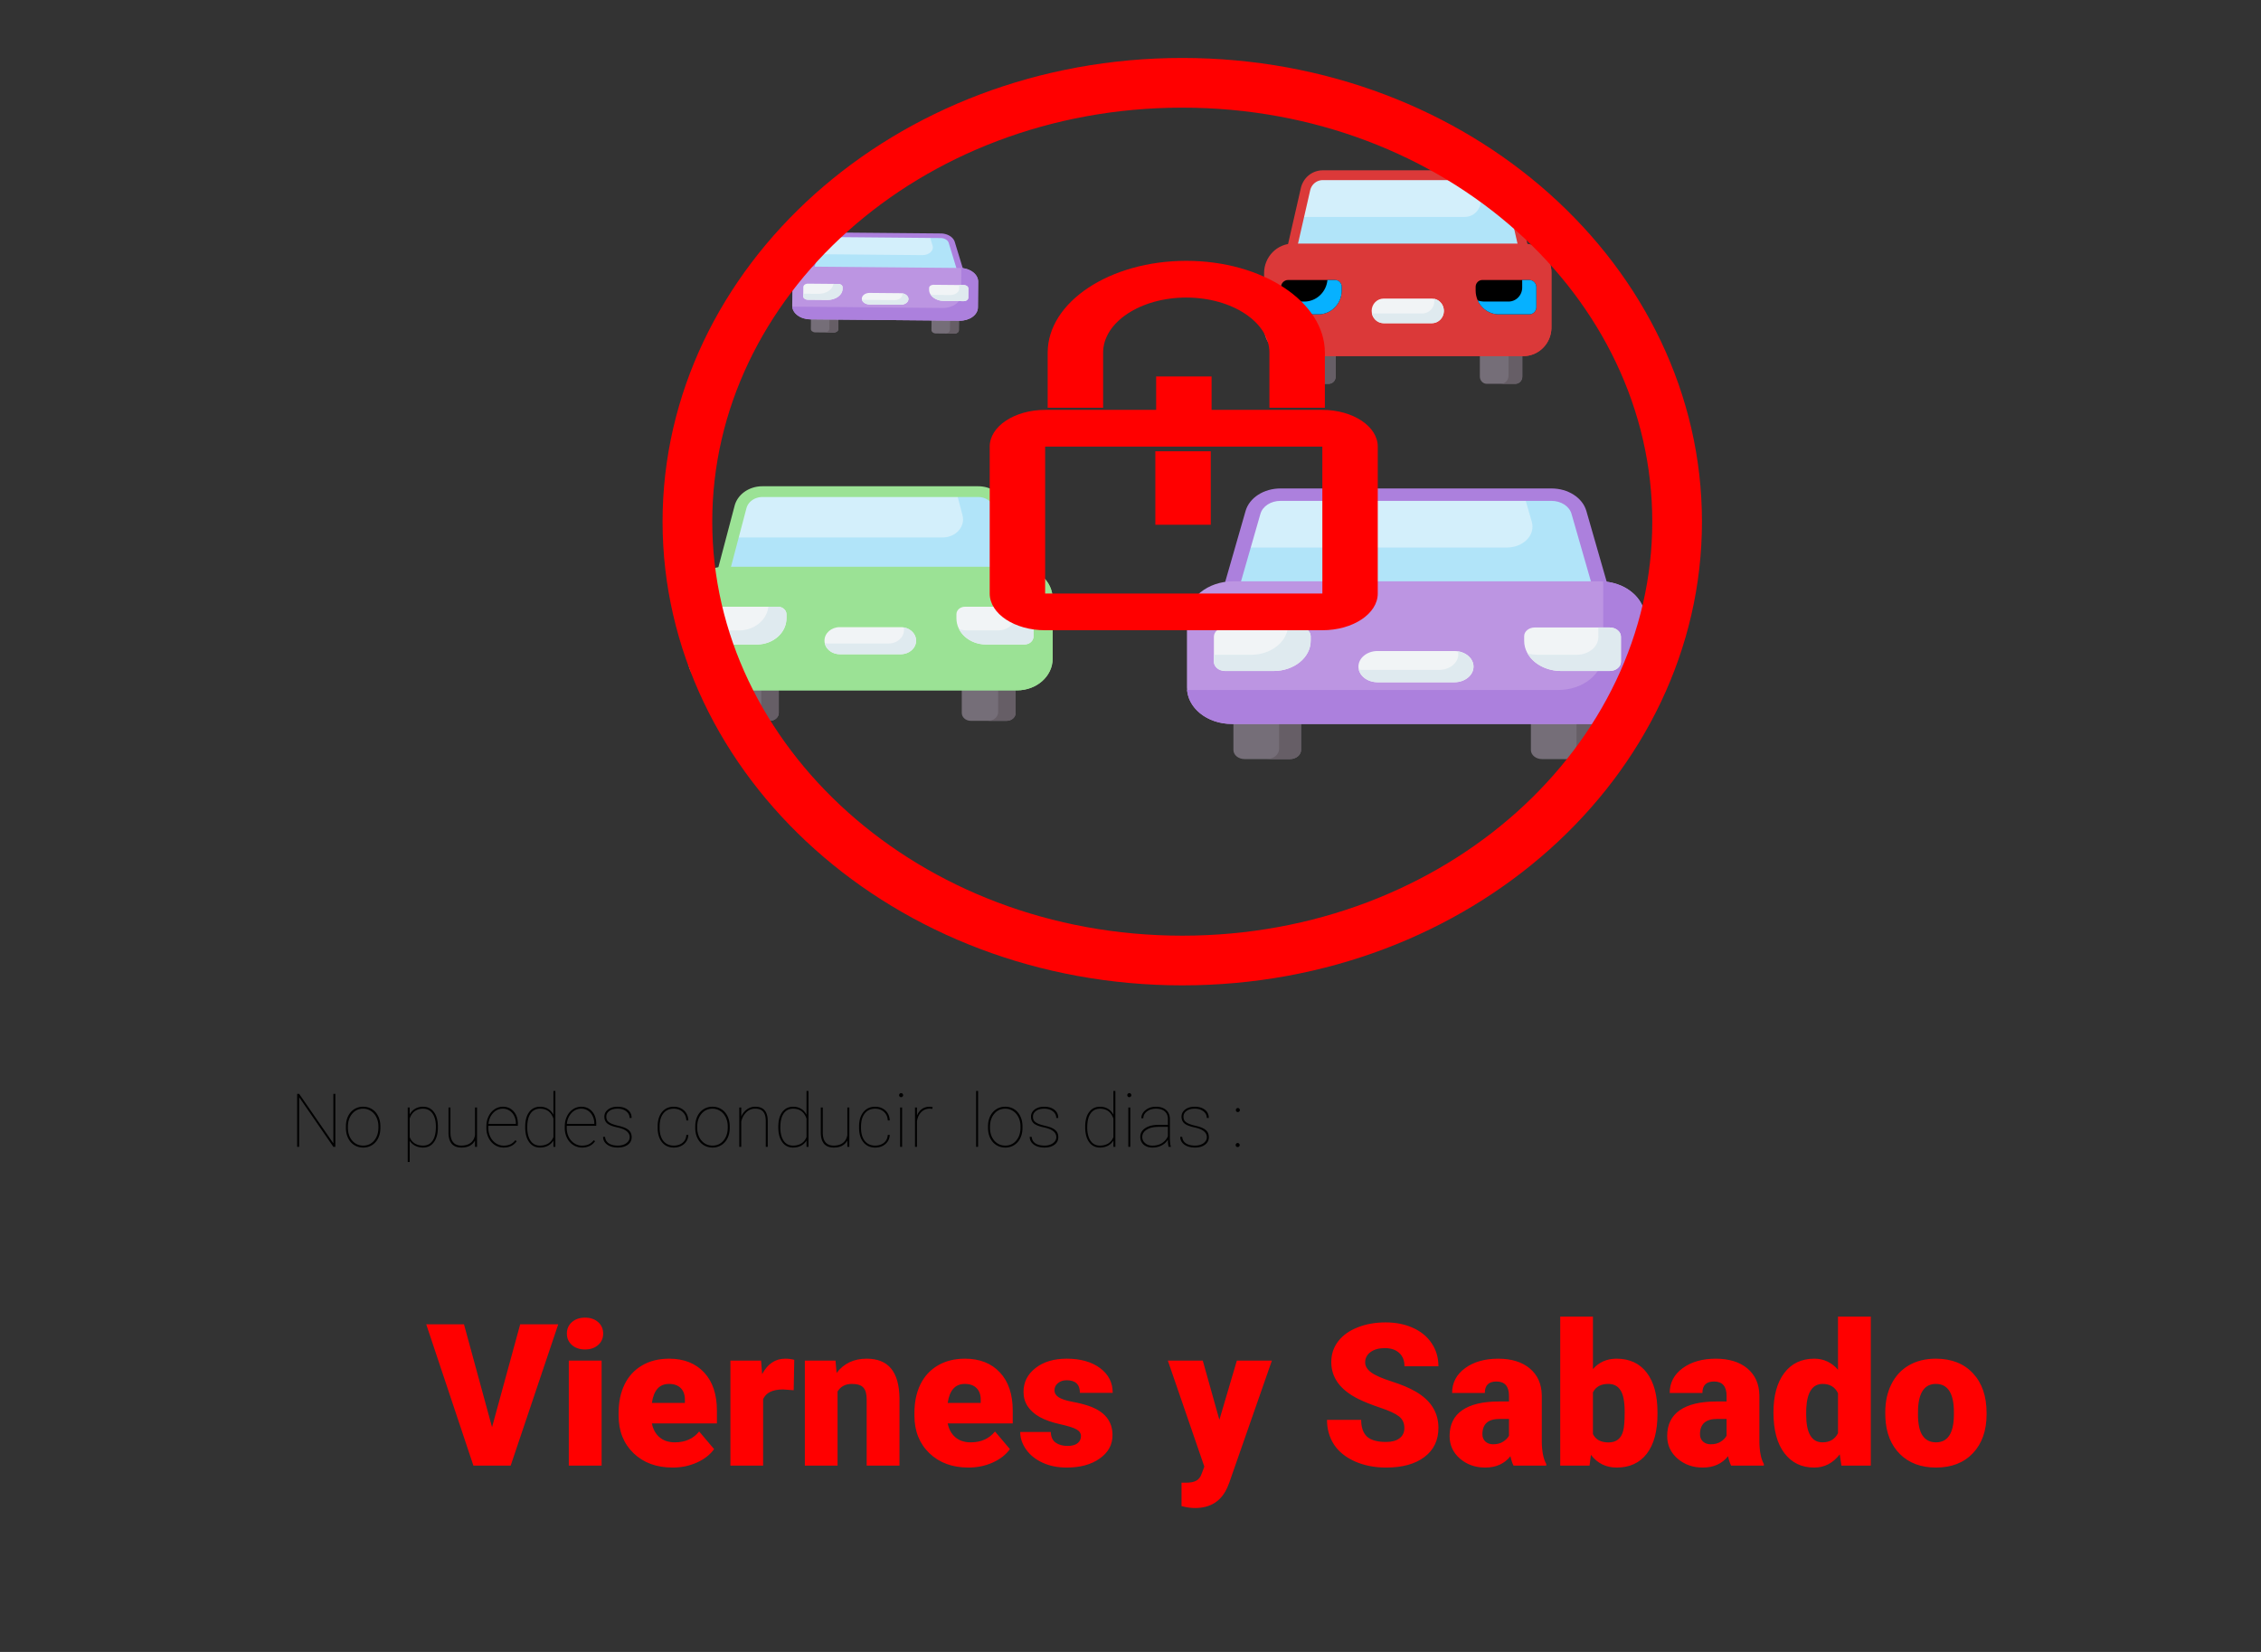 <svg width="546" height="399" fill="none" xmlns="http://www.w3.org/2000/svg">
  <rect width="100%" height="100%" fill="#333333" stroke="none"/>
  <g clip-path="url(#clip0)">
    <path d="M387.082 143.92l-5.788-20.15c-.723-2.514-3.478-4.293-6.652-4.293h-65.41c-3.174 0-5.93 1.779-6.652 4.293l-5.788 20.15h90.29z" fill="#D3EFFB"/>
    <path d="M381.294 123.77c-.723-2.514-3.478-4.293-6.652-4.293h-6.619l1.89 6.581c.908 3.163-2.042 6.189-6.035 6.189h-63.733l-3.353 11.673h90.29l-5.788-20.15z" fill="#B1E4F9"/>
    <path d="M387.082 145.419h-90.29c-.562 0-1.094-.209-1.444-.568-.35-.358-.479-.827-.351-1.273l5.788-20.149c.921-3.21 4.395-5.451 8.447-5.451h65.41c4.052 0 7.525 2.241 8.448 5.451l5.786 20.149c.129.446-.001.915-.35 1.273-.35.359-.882.568-1.444.568zm-87.966-2.999h85.642l-5.259-18.309c-.53-1.845-2.528-3.134-4.857-3.134h-65.41c-2.329 0-4.327 1.289-4.857 3.134l-5.259 18.309z" fill="#AC80DD"/>
    <path d="M311.484 183.349h-10.929c-1.491 0-2.7-.983-2.7-2.196V172.4h16.328v8.753c0 1.213-1.208 2.196-2.699 2.196zm71.835 0h-10.928c-1.491 0-2.701-.983-2.701-2.196V172.4h16.328v8.753c0 1.213-1.208 2.196-2.699 2.196z" fill="#756E78"/>
    <path d="M308.881 172.4v8.504c0 1.35-1.346 2.445-3.006 2.445h5.605c1.493 0 2.703-.984 2.703-2.199v-8.75h-5.302zm71.835 0v8.504c0 1.35-1.346 2.445-3.006 2.445h5.605c1.493 0 2.703-.984 2.703-2.199v-8.75h-5.302z" fill="#665E66"/>
    <path d="M386.441 174.859h-89.008c-5.964 0-10.799-3.933-10.799-8.785v-16.595c0-5.01 4.993-9.071 11.152-9.071h88.547c6.024 0 10.907 3.972 10.907 8.872v16.794c0 4.852-4.835 8.785-10.799 8.785z" fill="#BC95E2"/>
    <path d="M387.117 140.433c.018.216.032.432.032.651v16.768c0 4.859-4.842 8.798-10.815 8.798h-88.976c-.236 0-.468-.008-.699-.021.36 4.594 5.052 8.231 10.79 8.231h88.976c5.973 0 10.815-3.939 10.815-8.799v-16.767c0-4.689-4.464-8.527-10.123-8.861z" fill="#AC80DD"/>
    <path d="M388.702 151.558h-18.07c-1.417 0-2.567.935-2.567 2.089v1.129c0 4.028 4.014 7.293 8.965 7.293h11.672c1.509 0 2.732-.996 2.732-2.222v-6.066c0-1.228-1.223-2.223-2.732-2.223zm-74.759.001h-18.07c-1.509 0-2.733.995-2.733 2.223v6.066c0 1.226 1.224 2.222 2.733 2.222h11.671c4.952 0 8.966-3.265 8.966-7.293v-1.129c-.001-1.154-1.15-2.089-2.567-2.089z" fill="#F1F4F6"/>
    <path d="M385.983 151.558v2.313c0 2.368-2.359 4.286-5.269 4.286h-9.135c-.939 0-1.844-.117-2.695-.336 1.419 2.507 4.532 4.248 8.146 4.248h11.671c1.509 0 2.733-.996 2.733-2.222v-6.066c0-1.228-1.223-2.223-2.733-2.223h-2.718zm-72.04.001h-2.926c-.43 3.702-4.26 6.599-8.924 6.599h-8.953v1.69c0 1.226 1.224 2.222 2.733 2.222h11.671c4.952 0 8.966-3.265 8.966-7.293v-1.129c-.001-1.154-1.15-2.089-2.567-2.089z" fill="#DFEAEF"/>
    <path d="M351.198 164.787h-18.522c-2.558 0-4.631-1.687-4.631-3.768v-.011c0-2.08 2.073-3.766 4.631-3.766h18.522c2.558 0 4.632 1.686 4.632 3.766v.011c0 2.081-2.074 3.768-4.632 3.768z" fill="#F1F4F6"/>
    <path d="M352.074 157.311c.056.233.087.473.087.718 0 2.084-2.077 3.774-4.638 3.774h-18.509c-.302 0-.597-.026-.883-.071.413 1.74 2.292 3.055 4.551 3.055h18.509c2.562 0 4.639-1.689 4.639-3.773 0-1.837-1.617-3.367-3.756-3.703z" fill="#DFEAEF"/>
    <path d="M368.277 61.603l-3.631-15.896c-.453-1.983-2.182-3.386-4.173-3.386h-41.038c-1.991 0-3.72 1.403-4.173 3.386l-3.631 15.896h56.646z" fill="#D3EFFB"/>
    <path d="M364.646 45.707c-.453-1.983-2.182-3.386-4.173-3.386h-4.153l1.186 5.191c.57 2.496-1.281 4.883-3.787 4.883h-39.985l-2.103 9.208h56.646l-3.631-15.896z" fill="#B1E4F9"/>
    <path d="M368.277 62.786h-56.646c-.353 0-.687-.165-.906-.448a1.203 1.203 0 01-.221-1.004l3.632-15.896c.578-2.532 2.757-4.3 5.299-4.3h41.038c2.542 0 4.721 1.768 5.3 4.3l3.63 15.896c.081.351 0 .721-.219 1.004a1.15 1.15 0 01-.907.448zm-55.188-2.366h53.731l-3.3-14.444c-.332-1.455-1.586-2.472-3.047-2.472h-41.038c-1.461 0-2.714 1.017-3.047 2.473l-3.299 14.443z" fill="#DB3939"/>
    <path d="M320.848 92.709h-6.856c-.936 0-1.694-.776-1.694-1.733v-6.905h10.244v6.905c0 .957-.759 1.733-1.694 1.733zm45.069 0h-6.856c-.936 0-1.695-.776-1.695-1.733v-6.905h10.244v6.905c0 .957-.758 1.733-1.693 1.733z" fill="#756E78"/>
    <path d="M319.215 84.071v6.709c0 1.065-.844 1.929-1.886 1.929h3.516c.937 0 1.697-.777 1.697-1.735V84.07h-3.327zm45.068 0v6.709c0 1.065-.844 1.929-1.885 1.929h3.516c.937 0 1.696-.777 1.696-1.735V84.07h-3.327z" fill="#665E66"/>
    <path d="M367.875 86.01h-55.842c-3.742 0-6.776-3.102-6.776-6.93V65.99c0-3.953 3.133-7.157 6.998-7.157h55.553c3.779 0 6.843 3.134 6.843 7V79.08c0 3.828-3.034 6.93-6.776 6.93z" fill="#DB3939"/>
    <path d="M368.299 58.853c.012.17.021.34.021.513v13.228c0 3.834-3.038 6.94-6.786 6.94h-55.822a6.63 6.63 0 01-.439-.015c.226 3.624 3.17 6.492 6.77 6.492h55.822c3.748 0 6.786-3.107 6.786-6.94V65.843c0-3.7-2.801-6.727-6.352-6.99z" fill="#DB3939"/>
    <path d="M369.294 67.63h-11.337c-.889 0-1.61.737-1.61 1.647v.89c0 3.178 2.518 5.754 5.624 5.754h7.323c.947 0 1.714-.785 1.714-1.753v-4.785c0-.969-.767-1.754-1.714-1.754zm-46.903 0h-11.337c-.947 0-1.714.785-1.714 1.754v4.785c0 .968.767 1.753 1.714 1.753h7.323c3.106 0 5.624-2.576 5.624-5.754v-.89c0-.91-.721-1.648-1.61-1.648z" fill="#000"/>
    <path d="M367.588 67.63v1.824c0 1.868-1.48 3.381-3.305 3.381h-5.732a5.49 5.49 0 01-1.691-.265c.89 1.978 2.844 3.351 5.111 3.351h7.322c.947 0 1.715-.785 1.715-1.753v-4.785c0-.969-.767-1.754-1.715-1.754h-1.705zm-45.197 0h-1.836c-.27 2.92-2.673 5.206-5.599 5.206h-5.616v1.333c0 .968.767 1.753 1.714 1.753h7.323c3.106 0 5.624-2.576 5.624-5.754v-.89c0-.91-.721-1.648-1.61-1.648z" fill="#06B1FF"/>
    <path d="M345.765 78.065h-11.621c-1.605 0-2.906-1.33-2.906-2.972v-.009c0-1.64 1.301-2.971 2.906-2.971h11.621c1.604 0 2.905 1.33 2.905 2.971v.009c0 1.641-1.301 2.972-2.905 2.972z" fill="#F1F4F6"/>
    <path d="M346.314 72.168c.035.183.055.373.055.566 0 1.644-1.303 2.977-2.91 2.977h-11.613a2.86 2.86 0 01-.554-.055c.259 1.372 1.439 2.409 2.856 2.409h11.612c1.607 0 2.91-1.332 2.91-2.976 0-1.45-1.014-2.656-2.356-2.921z" fill="#DFEAEF"/>
    <path d="M246.103 139.93l-4.608-17.463c-.575-2.179-2.769-3.72-5.296-3.72h-52.078c-2.527 0-4.721 1.541-5.296 3.72l-4.608 17.463h71.886z" fill="#D3EFFB"/>
    <path d="M241.495 122.467c-.575-2.179-2.769-3.72-5.296-3.72h-5.27l1.505 5.703c.723 2.742-1.626 5.364-4.805 5.364h-50.743l-2.669 10.116h71.886l-4.608-17.463z" fill="#B1E4F9"/>
    <path d="M246.103 141.23h-71.886c-.448 0-.872-.182-1.15-.492a1.188 1.188 0 01-.28-1.103l4.608-17.463c.734-2.782 3.5-4.725 6.726-4.725h52.078c3.226 0 5.992 1.943 6.726 4.724l4.607 17.464c.102.386-.001.792-.279 1.103a1.55 1.55 0 01-1.15.492zm-70.036-2.599h68.186l-4.187-15.868c-.422-1.599-2.012-2.716-3.867-2.716h-52.078c-1.855 0-3.445 1.117-3.867 2.716l-4.187 15.868z" fill="#9BE295"/>
    <path d="M185.914 174.103h-8.701c-1.187 0-2.15-.853-2.15-1.904v-7.586h13v7.586c0 1.051-.962 1.904-2.149 1.904zm57.193 0h-8.7c-1.188 0-2.15-.853-2.15-1.904v-7.586h13v7.586c0 1.051-.962 1.904-2.15 1.904z" fill="#756E78"/>
    <path d="M183.841 164.613v7.37c0 1.171-1.071 2.12-2.393 2.12h4.462c1.189 0 2.153-.854 2.153-1.906v-7.584h-4.222zm57.194 0v7.37c0 1.171-1.071 2.12-2.393 2.12h4.462c1.189 0 2.153-.854 2.153-1.906v-7.584h-4.222z" fill="#665E66"/>
    <path d="M245.593 166.744h-70.866c-4.749 0-8.598-3.408-8.598-7.613v-14.382c0-4.342 3.975-7.862 8.879-7.862h70.499c4.797 0 8.684 3.443 8.684 7.689v14.555c0 4.205-3.849 7.613-8.598 7.613z" fill="#9BE295"/>
    <path d="M246.131 136.909c.015.187.026.374.026.564v14.532c0 4.211-3.855 7.625-8.611 7.625h-70.841c-.187 0-.372-.007-.556-.018.287 3.981 4.022 7.133 8.591 7.133h70.84c4.756 0 8.611-3.414 8.611-7.625v-14.532c0-4.064-3.554-7.39-8.06-7.679z" fill="#9BE295"/>
    <path d="M247.394 146.55h-14.387c-1.129 0-2.044.811-2.044 1.811v.978c0 3.491 3.195 6.321 7.138 6.321h9.293c1.201 0 2.174-.863 2.174-1.926v-5.257c0-1.064-.973-1.927-2.174-1.927zm-59.522.001h-14.387c-1.202 0-2.176.863-2.176 1.927v5.257c0 1.063.974 1.926 2.176 1.926h9.292c3.943 0 7.138-2.83 7.138-6.321v-.978c0-1.001-.915-1.811-2.043-1.811z" fill="#F1F4F6"/>
    <path d="M245.229 146.55v2.005c0 2.052-1.878 3.714-4.195 3.714h-7.273a7.933 7.933 0 01-2.146-.291c1.129 2.173 3.608 3.682 6.486 3.682h9.292c1.201 0 2.175-.863 2.175-1.926v-5.257c0-1.064-.973-1.927-2.175-1.927h-2.164zm-57.357.001h-2.33c-.342 3.209-3.392 5.719-7.105 5.719h-7.128v1.465c0 1.063.974 1.926 2.176 1.926h9.292c3.943 0 7.138-2.83 7.138-6.321v-.978c0-1.001-.915-1.811-2.043-1.811z" fill="#DFEAEF"/>
    <path d="M217.534 158.015h-14.748c-2.036 0-3.687-1.462-3.687-3.265v-.01c0-1.802 1.651-3.264 3.687-3.264h14.748c2.036 0 3.687 1.462 3.687 3.264v.01c0 1.803-1.651 3.265-3.687 3.265z" fill="#F1F4F6"/>
    <path d="M218.231 151.536c.045.202.069.41.069.623 0 1.806-1.653 3.27-3.693 3.27h-14.736c-.241 0-.475-.022-.703-.061.329 1.508 1.825 2.647 3.624 2.647h14.736c2.04 0 3.693-1.463 3.693-3.269 0-1.593-1.287-2.918-2.99-3.21z" fill="#DFEAEF"/>
    <g clip-path="url(#clip1)">
      <path d="M232.11 66.023l-2.278-7.47c-.284-.932-1.395-1.6-2.682-1.612l-26.517-.24c-1.286-.012-2.41.635-2.711 1.562l-2.415 7.428 36.603.332z" fill="#D3EFFB"/>
      <path d="M229.832 58.553c-.284-.932-1.395-1.6-2.682-1.612l-2.683-.024.744 2.44c.357 1.172-.85 2.28-2.468 2.266l-25.837-.235-1.399 4.303 36.603.333-2.278-7.471z" fill="#B1E4F9"/>
      <path d="M232.105 66.578l-36.603-.332a.867.867 0 01-.584-.215c-.14-.134-.191-.308-.138-.473l2.416-7.428c.384-1.183 1.8-1.999 3.443-1.984l26.517.24c1.643.016 3.043.857 3.406 2.047l2.277 7.471c.05.165-.004.338-.147.47a.865.865 0 01-.587.204zm-35.651-1.433l34.719.316-2.069-6.789c-.208-.684-1.014-1.168-1.958-1.176l-26.517-.24c-.945-.01-1.759.46-1.98 1.14l-2.195 6.75z" fill="#AC80DD"/>
      <path d="M201.327 80.323l-4.43-.04c-.605-.006-1.091-.374-1.087-.823l.03-3.235 6.619.06-.03 3.236c-.004.448-.497.807-1.102.802zm29.122.264l-4.43-.04c-.605-.006-1.092-.374-1.087-.822l.03-3.236 6.619.06-.03 3.236c-.004.448-.498.808-1.102.802z" fill="#756E78"/>
      <path d="M200.309 76.265l-.029 3.144c-.004.5-.554.9-1.227.893l2.272.02c.606.006 1.1-.353 1.104-.803l.03-3.234-2.15-.02zm29.122.265l-.029 3.144c-.004.499-.554.898-1.227.892l2.272.021c.606.005 1.1-.354 1.104-.803l.03-3.235-2.15-.02z" fill="#665E66"/>
      <path d="M231.744 77.46l-36.084-.328c-2.418-.022-4.364-1.494-4.348-3.288l.057-6.134c.017-1.853 2.056-3.336 4.553-3.313l35.896.325c2.442.023 4.408 1.51 4.392 3.32l-.058 6.21c-.017 1.793-1.99 3.23-4.408 3.208z" fill="#BC95E2"/>
      <path d="M232.136 64.735c.007.08.012.16.011.24l-.058 6.2c-.016 1.796-1.993 3.235-4.414 3.213l-36.071-.328c-.095 0-.19-.005-.283-.01.13 1.7 2.02 3.061 4.346 3.082l36.07.328c2.422.022 4.399-1.417 4.415-3.213l.058-6.2c.016-1.733-1.781-3.168-4.074-3.312z" fill="#AC80DD"/>
      <path d="M232.74 68.854l-7.325-.067c-.575-.005-1.044.336-1.048.763l-.004.417c-.014 1.49 1.602 2.711 3.61 2.73l4.731.043c.612.005 1.111-.358 1.116-.812l.02-2.242c.004-.454-.488-.827-1.1-.832zm-30.307-.274l-7.325-.067c-.612-.006-1.112.358-1.116.812l-.021 2.242c-.004.454.489.826 1.101.832l4.731.043c2.007.018 3.646-1.174 3.66-2.663l.004-.418c.003-.426-.459-.776-1.034-.782z" fill="#F1F4F6"/>
      <path d="M231.638 68.844l-.008.855c-.008.875-.971 1.576-2.151 1.565l-3.703-.034a4.802 4.802 0 01-1.091-.134c.566.932 1.822 1.587 3.287 1.6l4.732.044c.612.005 1.111-.358 1.115-.812l.021-2.242c.004-.454-.488-.827-1.1-.832l-1.102-.01zm-29.205-.264l-1.186-.011c-.187 1.367-1.75 2.424-3.64 2.406l-3.63-.032-.006.624c-.004.454.489.826 1.101.832l4.731.043c2.007.018 3.646-1.174 3.66-2.663l.004-.418c.003-.426-.459-.776-1.034-.782z" fill="#DFEAEF"/>
      <path d="M217.491 73.606l-7.509-.068c-1.037-.01-1.872-.64-1.865-1.41l.001-.004c.007-.769.853-1.385 1.89-1.375l7.509.068c1.037.01 1.872.64 1.864 1.41v.004c-.007.769-.853 1.385-1.89 1.375z" fill="#F1F4F6"/>
      <path d="M217.872 70.846c.021.086.033.175.032.266-.007.77-.854 1.387-1.893 1.377l-7.503-.068a2.516 2.516 0 01-.358-.029c.161.645.919 1.138 1.835 1.146l7.503.068c1.039.01 1.886-.607 1.893-1.378.007-.679-.643-1.25-1.509-1.382z" fill="#DFEAEF"/>
      <path d="M279 109h13.387v17.742H279V109zm40.935-10.516h-13.387V85.177c0-7.335-9.01-13.306-20.08-13.306-11.07 0-20.081 5.971-20.081 13.306v13.307H253V85.177C253 72.95 268.015 63 286.468 63c18.453 0 33.467 9.95 33.467 22.177v13.307z" fill="red"/>
      <path d="M285.5 232C218.947 232 166 183.824 166 126S218.947 20 285.5 20 405 68.176 405 126s-52.947 106-119.5 106z" stroke="red" stroke-width="12"/>
      <path d="M319.323 152.226h-66.936c-7.383 0-13.387-3.979-13.387-8.871v-35.484c0-4.892 6.004-8.871 13.387-8.871h66.936c7.383 0 13.387 3.979 13.387 8.871v35.484c0 4.892-6.004 8.871-13.387 8.871zm-66.936-44.355v35.484h66.949l-.013-35.484h-66.936z" fill="red"/>
      <path d="M279.194 90.927h13.387v8.871h-13.387v-8.87z" fill="red"/>
    </g>
    <path d="M80.978 277h-.475l-8.262-11.988V277h-.483v-12.797h.483l8.262 11.962v-11.962h.475V277zm2.557-4.939c0-.909.173-1.723.519-2.444.351-.726.843-1.292 1.476-1.696a3.96 3.96 0 012.162-.607c.797 0 1.512.197 2.145.589.633.393 1.125.95 1.477 1.67.357.721.539 1.532.544 2.435v.422c0 .914-.172 1.731-.518 2.452a3.983 3.983 0 01-1.477 1.687c-.632.405-1.35.607-2.153.607-.803 0-1.523-.199-2.162-.598-.633-.398-1.125-.955-1.477-1.67-.351-.72-.53-1.529-.536-2.426v-.421zm.475.369c0 .791.155 1.517.466 2.179.316.657.752 1.169 1.31 1.538.562.37 1.203.554 1.924.554 1.084 0 1.966-.407 2.646-1.222.685-.814 1.028-1.863 1.028-3.146v-.272c0-.78-.158-1.5-.475-2.163-.316-.662-.756-1.177-1.318-1.546a3.32 3.32 0 00-1.899-.563c-1.084 0-1.968.413-2.654 1.239-.685.826-1.028 1.867-1.028 3.12v.282zm21.735-.097c0 1.482-.319 2.66-.958 3.533-.639.873-1.509 1.31-2.61 1.31-.721 0-1.363-.147-1.925-.44a3.296 3.296 0 01-1.318-1.213v5.133h-.475V267.49h.475v1.697a3.482 3.482 0 011.327-1.389c.556-.322 1.189-.484 1.898-.484 1.113 0 1.989.428 2.628 1.284.639.849.958 2.045.958 3.586v.149zm-.483-.185c0-1.365-.273-2.431-.818-3.199-.539-.773-1.298-1.16-2.276-1.16-.797 0-1.474.208-2.03.624-.557.41-.958 1.002-1.204 1.775v4.448c.246.656.647 1.166 1.204 1.529.562.357 1.245.536 2.048.536.972 0 1.728-.387 2.267-1.16.539-.773.809-1.904.809-3.393zM114.71 277v-1.538a3.132 3.132 0 01-1.231 1.257c-.539.304-1.221.457-2.047.457-1.037 0-1.817-.302-2.338-.905-.516-.61-.78-1.495-.791-2.655v-6.126h.474v6.144c.012 1.008.241 1.772.686 2.294.445.515 1.096.773 1.951.773.908 0 1.647-.214 2.215-.641.568-.428.929-1.055 1.081-1.881v-6.689h.483V277h-.483zm6.908.176a3.87 3.87 0 01-2.118-.615 4.292 4.292 0 01-1.503-1.706c-.363-.72-.545-1.52-.545-2.399v-.395c0-.879.176-1.685.527-2.417.352-.733.835-1.304 1.451-1.714a3.556 3.556 0 012.012-.616c1.061 0 1.928.378 2.602 1.134.674.756 1.011 1.749 1.011 2.98v.501h-7.128v.518c0 .774.161 1.491.483 2.154a3.897 3.897 0 001.345 1.546 3.342 3.342 0 001.863.563c.639 0 1.181-.106 1.626-.316.451-.217.85-.548 1.195-.994l.334.238c-.709 1.025-1.76 1.538-3.155 1.538zm-.176-9.387c-.925 0-1.711.346-2.355 1.037-.645.686-1.023 1.562-1.134 2.628h6.627v-.114c0-.645-.138-1.242-.413-1.793a3.08 3.08 0 00-1.125-1.292 2.856 2.856 0 00-1.6-.466zm5.388 4.359c0-1.517.319-2.701.958-3.55.639-.856 1.515-1.284 2.628-1.284.715 0 1.345.162 1.89.484.55.322.996.803 1.336 1.441V263.5h.474V277h-.474v-1.521c-.323.54-.765.959-1.328 1.257-.562.293-1.201.44-1.916.44-1.101 0-1.971-.437-2.61-1.31-.639-.873-.958-2.071-.958-3.595v-.123zm.492.185c0 1.348.267 2.414.8 3.199.533.78 1.289 1.169 2.268 1.169.785 0 1.456-.173 2.012-.518.557-.352.97-.865 1.24-1.538v-4.457c-.545-1.599-1.623-2.399-3.235-2.399-.972 0-1.731.384-2.276 1.151-.539.768-.809 1.899-.809 3.393zm13.228 4.843a3.866 3.866 0 01-2.118-.615 4.292 4.292 0 01-1.503-1.706c-.364-.72-.545-1.52-.545-2.399v-.395c0-.879.176-1.685.527-2.417.352-.733.835-1.304 1.45-1.714a3.56 3.56 0 012.013-.616c1.061 0 1.928.378 2.602 1.134.673.756 1.01 1.749 1.01 2.98v.501h-7.128v.518c0 .774.162 1.491.484 2.154a3.889 3.889 0 001.345 1.546 3.342 3.342 0 001.863.563c.638 0 1.18-.106 1.626-.316a3.354 3.354 0 001.195-.994l.334.238c-.709 1.025-1.761 1.538-3.155 1.538zm-.176-9.387c-.926 0-1.711.346-2.355 1.037-.645.686-1.023 1.562-1.134 2.628h6.627v-.114c0-.645-.138-1.242-.413-1.793a3.08 3.08 0 00-1.125-1.292 2.856 2.856 0 00-1.6-.466zm11.689 6.882c0-1.154-.984-1.94-2.953-2.356-1.183-.252-2.006-.574-2.469-.966-.463-.399-.695-.944-.695-1.635 0-.697.293-1.272.879-1.723.592-.451 1.36-.677 2.303-.677 1.025 0 1.849.247 2.47.739.621.486.931 1.145.931 1.977h-.483c0-.638-.27-1.172-.809-1.599-.539-.428-1.242-.642-2.109-.642-.832 0-1.491.182-1.978.545-.486.363-.729.817-.729 1.362 0 .428.091.765.272 1.011.182.24.478.46.888.659.41.194 1.008.381 1.793.563.785.181 1.406.395 1.863.641.457.246.788.539.993.879.206.334.308.744.308 1.231 0 .75-.308 1.353-.923 1.81-.615.457-1.421.686-2.417.686-1.066 0-1.927-.24-2.584-.721-.65-.486-.975-1.11-.975-1.872h.474c.047.668.34 1.189.879 1.564.545.37 1.28.554 2.206.554.85 0 1.538-.196 2.066-.589.533-.398.799-.879.799-1.441zm10.635 2.03c.862 0 1.571-.228 2.127-.685.563-.457.87-1.09.923-1.899h.475c-.047.92-.402 1.661-1.064 2.224-.662.556-1.482.835-2.461.835-1.189 0-2.136-.431-2.839-1.292-.697-.862-1.046-2.03-1.046-3.507v-.316c0-1.442.349-2.593 1.046-3.455.703-.861 1.644-1.292 2.822-1.292 1.007 0 1.84.302 2.496.906.656.603 1.005 1.406 1.046 2.408h-.475c-.041-.856-.343-1.541-.905-2.057-.557-.521-1.278-.782-2.162-.782-1.061 0-1.893.384-2.496 1.151-.598.762-.897 1.823-.897 3.182v.308c0 1.33.302 2.376.905 3.137.61.756 1.445 1.134 2.505 1.134zm5.195-4.64c0-.909.172-1.723.518-2.444.352-.726.844-1.292 1.477-1.696.638-.404 1.359-.607 2.162-.607.797 0 1.512.197 2.144.589.633.393 1.125.95 1.477 1.67.357.721.539 1.532.545 2.435v.422c0 .914-.173 1.731-.519 2.452a3.981 3.981 0 01-1.476 1.687c-.633.405-1.351.607-2.154.607-.802 0-1.523-.199-2.162-.598-.633-.398-1.125-.955-1.476-1.67-.352-.72-.531-1.529-.536-2.426v-.421zm.474.369c0 .791.155 1.517.466 2.179.316.657.753 1.169 1.31 1.538.562.37 1.204.554 1.924.554 1.084 0 1.966-.407 2.646-1.222.685-.814 1.028-1.863 1.028-3.146v-.272c0-.78-.158-1.5-.474-2.163-.317-.662-.756-1.177-1.319-1.546a3.316 3.316 0 00-1.898-.563c-1.084 0-1.969.413-2.654 1.239-.686.826-1.029 1.867-1.029 3.12v.282zm10.635-2.725c.31-.738.768-1.321 1.371-1.749a3.388 3.388 0 012.004-.642c1.019 0 1.775.29 2.268.871.498.574.75 1.444.755 2.61V277h-.474v-6.223c-.006-1.019-.214-1.772-.624-2.258-.41-.493-1.061-.739-1.951-.739-.821 0-1.533.293-2.136.879-.598.58-1.002 1.33-1.213 2.25V277h-.475v-9.51h.475v2.215zm8.947 2.443c0-1.517.32-2.701.958-3.55.639-.856 1.515-1.284 2.628-1.284.715 0 1.345.162 1.89.484.551.322.996.803 1.336 1.441V263.5h.474V277h-.474v-1.521c-.323.54-.765.959-1.327 1.257-.563.293-1.202.44-1.916.44-1.102 0-1.972-.437-2.611-1.31-.638-.873-.958-2.071-.958-3.595v-.123zm.492.185c0 1.348.267 2.414.8 3.199.533.78 1.289 1.169 2.268 1.169.785 0 1.456-.173 2.012-.518.557-.352.97-.865 1.24-1.538v-4.457c-.545-1.599-1.623-2.399-3.235-2.399-.972 0-1.731.384-2.276 1.151-.539.768-.809 1.899-.809 3.393zM204.622 277v-1.538a3.136 3.136 0 01-1.23 1.257c-.539.304-1.222.457-2.048.457-1.037 0-1.817-.302-2.338-.905-.516-.61-.779-1.495-.791-2.655v-6.126h.474v6.144c.012 1.008.241 1.772.686 2.294.445.515 1.096.773 1.951.773.908 0 1.647-.214 2.215-.641.568-.428.929-1.055 1.081-1.881v-6.689h.483V277h-.483zm6.715-.299c.861 0 1.57-.228 2.127-.685.562-.457.87-1.09.923-1.899h.474c-.047.92-.401 1.661-1.063 2.224-.662.556-1.483.835-2.461.835-1.19 0-2.136-.431-2.839-1.292-.697-.862-1.046-2.03-1.046-3.507v-.316c0-1.442.349-2.593 1.046-3.455.703-.861 1.644-1.292 2.821-1.292 1.008 0 1.84.302 2.496.906.657.603 1.005 1.406 1.046 2.408h-.474c-.041-.856-.343-1.541-.906-2.057-.556-.521-1.277-.782-2.162-.782-1.06 0-1.892.384-2.496 1.151-.597.762-.896 1.823-.896 3.182v.308c0 1.33.302 2.376.905 3.137.609.756 1.444 1.134 2.505 1.134zm6.504.299h-.475v-9.51h.475V277zm-.721-12.48c0-.135.047-.249.141-.343.093-.1.208-.15.343-.15a.45.45 0 01.342.15c.1.094.15.208.15.343a.45.45 0 01-.15.342.464.464 0 01-.342.141.465.465 0 01-.343-.141.464.464 0 01-.141-.342zm8.033 3.313l-.615-.053c-.809 0-1.485.264-2.03.791-.545.522-.903 1.254-1.072 2.198V277h-.475v-9.51h.475v1.978c.257-.662.644-1.187 1.16-1.573.515-.387 1.163-.581 1.942-.581.275 0 .498.033.668.097l-.053.422zM236.192 277h-.474v-13.5h.474V277zm2.4-4.939c0-.909.173-1.723.518-2.444.352-.726.844-1.292 1.477-1.696a3.96 3.96 0 012.162-.607c.797 0 1.512.197 2.145.589.632.393 1.125.95 1.476 1.67.358.721.539 1.532.545 2.435v.422c0 .914-.173 1.731-.519 2.452a3.975 3.975 0 01-1.476 1.687c-.633.405-1.351.607-2.153.607-.803 0-1.524-.199-2.163-.598-.632-.398-1.125-.955-1.476-1.67-.352-.72-.53-1.529-.536-2.426v-.421zm.474.369c0 .791.156 1.517.466 2.179.317.657.753 1.169 1.31 1.538.562.37 1.204.554 1.925.554 1.084 0 1.965-.407 2.645-1.222.686-.814 1.028-1.863 1.028-3.146v-.272c0-.78-.158-1.5-.474-2.163-.317-.662-.756-1.177-1.319-1.546a3.316 3.316 0 00-1.898-.563c-1.084 0-1.969.413-2.654 1.239-.686.826-1.029 1.867-1.029 3.12v.282zm16.023 2.241c0-1.154-.985-1.94-2.953-2.356-1.184-.252-2.007-.574-2.47-.966-.463-.399-.694-.944-.694-1.635 0-.697.293-1.272.879-1.723.591-.451 1.359-.677 2.302-.677 1.026 0 1.849.247 2.47.739.621.486.932 1.145.932 1.977h-.484c0-.638-.269-1.172-.808-1.599-.539-.428-1.242-.642-2.11-.642-.832 0-1.491.182-1.977.545-.487.363-.73.817-.73 1.362 0 .428.091.765.273 1.011.181.24.477.46.887.659.411.194 1.008.381 1.793.563.786.181 1.407.395 1.864.641.457.246.788.539.993.879.205.334.307.744.307 1.231 0 .75-.307 1.353-.922 1.81-.616.457-1.421.686-2.417.686-1.067 0-1.928-.24-2.584-.721-.651-.486-.976-1.11-.976-1.872h.475c.047.668.34 1.189.879 1.564.544.37 1.28.554 2.206.554.849 0 1.538-.196 2.065-.589.533-.398.8-.879.8-1.441zm6.97-2.523c0-1.517.319-2.701.958-3.55.638-.856 1.514-1.284 2.628-1.284.714 0 1.344.162 1.889.484.551.322.996.803 1.336 1.441V263.5h.475V277h-.475v-1.521c-.322.54-.765.959-1.327 1.257-.563.293-1.201.44-1.916.44-1.102 0-1.972-.437-2.61-1.31-.639-.873-.958-2.071-.958-3.595v-.123zm.492.185c0 1.348.266 2.414.8 3.199.533.78 1.289 1.169 2.267 1.169.785 0 1.456-.173 2.013-.518.557-.352.97-.865 1.239-1.538v-4.457c-.545-1.599-1.623-2.399-3.234-2.399-.973 0-1.732.384-2.277 1.151-.539.768-.808 1.899-.808 3.393zM272.948 277h-.474v-9.51h.474V277zm-.72-12.48c0-.135.046-.249.14-.343.094-.1.208-.15.343-.15.135 0 .249.05.343.15a.455.455 0 01.149.343c0 .134-.05.249-.149.342a.466.466 0 01-.343.141.466.466 0 01-.343-.141.463.463 0 01-.14-.342zm9.984 12.48c-.117-.404-.176-.984-.176-1.74a3.82 3.82 0 01-1.538 1.415c-.65.334-1.386.501-2.206.501-.879 0-1.588-.238-2.127-.712-.533-.481-.8-1.105-.8-1.872 0-.873.393-1.571 1.178-2.092.791-.527 1.84-.797 3.146-.809h2.347v-1.388c0-.797-.252-1.415-.756-1.855-.498-.439-1.213-.659-2.144-.659-.867 0-1.591.223-2.171.668-.58.445-.87.996-.87 1.652l-.475-.017c0-.774.34-1.43 1.02-1.969.679-.539 1.511-.809 2.496-.809 1.025 0 1.84.258 2.443.774.604.51.914 1.23.932 2.162v4.544c0 1.043.082 1.752.246 2.127V277h-.545zm-3.92-.29c.891 0 1.655-.199 2.294-.598a3.694 3.694 0 001.45-1.678v-2.259h-2.197c-1.36 0-2.4.269-3.12.808-.586.44-.879.988-.879 1.644 0 .58.231 1.072.694 1.477.463.404 1.049.606 1.758.606zm13.148-2.039c0-1.154-.984-1.94-2.953-2.356-1.183-.252-2.007-.574-2.469-.966-.463-.399-.695-.944-.695-1.635 0-.697.293-1.272.879-1.723.592-.451 1.36-.677 2.303-.677 1.025 0 1.849.247 2.47.739.621.486.931 1.145.931 1.977h-.483c0-.638-.27-1.172-.809-1.599-.539-.428-1.242-.642-2.109-.642-.832 0-1.491.182-1.978.545-.486.363-.729.817-.729 1.362 0 .428.091.765.272 1.011.182.24.478.46.888.659.41.194 1.008.381 1.793.563.785.181 1.406.395 1.863.641.457.246.788.539.993.879.205.334.308.744.308 1.231 0 .75-.308 1.353-.923 1.81-.615.457-1.421.686-2.417.686-1.066 0-1.928-.24-2.584-.721-.65-.486-.975-1.11-.975-1.872h.474c.047.668.34 1.189.879 1.564.545.37 1.28.554 2.206.554.85 0 1.538-.196 2.066-.589.533-.398.799-.879.799-1.441zm6.953 1.898c0-.134.046-.249.14-.342.094-.1.208-.15.343-.15.135 0 .249.05.343.15a.453.453 0 01.149.342c0 .135-.05.249-.149.343a.466.466 0 01-.343.141.466.466 0 01-.343-.141.465.465 0 01-.14-.343zm.044-8.455c0-.135.046-.249.14-.343a.455.455 0 01.343-.149c.135 0 .249.05.343.149a.455.455 0 01.149.343c0 .135-.05.249-.149.343a.466.466 0 01-.343.141.466.466 0 01-.343-.141.465.465 0 01-.14-.343z" fill="#000"/>
    <path d="M118.82 344.719l6.797-24.844h9.188L123.32 354h-9l-11.39-34.125h9.117l6.773 24.844zM145.281 354h-7.922v-25.359h7.922V354zm-8.39-31.898c0-1.125.406-2.047 1.218-2.766.813-.719 1.868-1.078 3.164-1.078 1.297 0 2.352.359 3.165 1.078.812.719 1.218 1.641 1.218 2.766s-.406 2.046-1.218 2.765c-.813.719-1.868 1.078-3.165 1.078-1.296 0-2.351-.359-3.164-1.078-.812-.719-1.218-1.64-1.218-2.765zm25.547 32.367c-3.891 0-7.04-1.157-9.446-3.469-2.406-2.328-3.609-5.352-3.609-9.07v-.657c0-2.593.476-4.882 1.429-6.867.969-1.984 2.376-3.515 4.219-4.594 1.844-1.093 4.031-1.64 6.563-1.64 3.562 0 6.375 1.109 8.437 3.328 2.063 2.203 3.094 5.281 3.094 9.234v3.071h-15.703c.281 1.422.898 2.539 1.851 3.351.954.813 2.188 1.219 3.704 1.219 2.5 0 4.453-.875 5.859-2.625l3.609 4.266c-.984 1.359-2.383 2.445-4.195 3.257-1.797.797-3.734 1.196-5.812 1.196zm-.891-20.203c-2.313 0-3.688 1.531-4.125 4.593h7.969v-.609c.031-1.266-.289-2.242-.961-2.93-.672-.703-1.633-1.054-2.883-1.054zm30.117 1.523l-2.602-.187c-2.484 0-4.078.781-4.781 2.343V354h-7.898v-25.359h7.406l.258 3.257c1.328-2.484 3.18-3.726 5.555-3.726.843 0 1.578.094 2.203.281l-.141 7.336zm10.102-7.148l.257 2.976c1.75-2.297 4.165-3.445 7.243-3.445 2.64 0 4.609.789 5.906 2.367 1.312 1.578 1.992 3.953 2.039 7.125V354h-7.922v-16.008c0-1.281-.258-2.219-.773-2.812-.516-.61-1.454-.914-2.813-.914-1.547 0-2.695.609-3.445 1.828V354h-7.899v-25.359h7.407zm32.109 25.828c-3.891 0-7.039-1.157-9.445-3.469-2.407-2.328-3.61-5.352-3.61-9.07v-.657c0-2.593.477-4.882 1.43-6.867.969-1.984 2.375-3.515 4.219-4.594 1.843-1.093 4.031-1.64 6.562-1.64 3.563 0 6.375 1.109 8.438 3.328 2.062 2.203 3.093 5.281 3.093 9.234v3.071h-15.703c.282 1.422.899 2.539 1.852 3.351.953.813 2.187 1.219 3.703 1.219 2.5 0 4.453-.875 5.859-2.625l3.61 4.266c-.985 1.359-2.383 2.445-4.195 3.257-1.797.797-3.735 1.196-5.813 1.196zm-.891-20.203c-2.312 0-3.687 1.531-4.125 4.593h7.969v-.609c.031-1.266-.289-2.242-.961-2.93-.672-.703-1.633-1.054-2.883-1.054zm28.055 12.609c0-.672-.351-1.211-1.055-1.617-.703-.406-2.039-.828-4.007-1.266-1.969-.437-3.594-1.008-4.875-1.711-1.282-.719-2.258-1.586-2.93-2.601-.672-1.016-1.008-2.18-1.008-3.492 0-2.329.961-4.243 2.883-5.743 1.922-1.515 4.437-2.273 7.547-2.273 3.344 0 6.031.758 8.062 2.273 2.032 1.516 3.047 3.508 3.047 5.977h-7.922c0-2.031-1.07-3.047-3.211-3.047-.828 0-1.523.234-2.086.703-.562.453-.843 1.024-.843 1.711 0 .703.343 1.273 1.031 1.711.687.438 1.781.797 3.281 1.078 1.516.281 2.844.617 3.985 1.008 3.812 1.312 5.718 3.664 5.718 7.055 0 2.312-1.031 4.195-3.094 5.648-2.046 1.453-4.703 2.18-7.968 2.18-2.172 0-4.11-.391-5.813-1.172-1.703-.781-3.031-1.844-3.984-3.188-.953-1.343-1.43-2.757-1.43-4.242h7.383c.031 1.172.422 2.031 1.172 2.578.75.532 1.711.797 2.883.797 1.078 0 1.883-.219 2.414-.656.547-.438.82-1.008.82-1.711zm33.422-3.937l4.219-14.297h8.461l-10.336 29.601-.446 1.078c-1.468 3.282-4.062 4.922-7.781 4.922-1.031 0-2.117-.156-3.258-.469v-5.648h1.032c1.109 0 1.953-.164 2.531-.492.594-.313 1.031-.883 1.312-1.711l.633-1.688-8.812-25.593h8.437l4.008 14.297zm44.672 1.992c0-1.203-.43-2.141-1.289-2.813-.844-.672-2.336-1.367-4.477-2.086-2.14-.719-3.89-1.414-5.25-2.086-4.422-2.172-6.633-5.156-6.633-8.953 0-1.89.547-3.554 1.641-4.992 1.109-1.453 2.672-2.578 4.687-3.375 2.016-.813 4.282-1.219 6.797-1.219 2.453 0 4.649.438 6.586 1.313 1.953.875 3.469 2.125 4.547 3.75 1.078 1.609 1.617 3.453 1.617 5.531h-8.203c0-1.391-.429-2.469-1.289-3.234-.844-.766-1.992-1.149-3.445-1.149-1.469 0-2.633.328-3.492.985-.844.64-1.266 1.46-1.266 2.46 0 .876.469 1.672 1.406 2.391.938.703 2.586 1.438 4.946 2.203 2.359.75 4.296 1.563 5.812 2.438 3.688 2.125 5.531 5.054 5.531 8.789 0 2.984-1.125 5.328-3.375 7.031-2.25 1.703-5.336 2.555-9.257 2.555-2.766 0-5.274-.492-7.524-1.477-2.234-1-3.922-2.359-5.062-4.078-1.125-1.734-1.688-3.726-1.688-5.976h8.25c0 1.828.469 3.179 1.406 4.054.953.86 2.493 1.289 4.618 1.289 1.359 0 2.429-.289 3.211-.867.796-.594 1.195-1.422 1.195-2.484zM365.5 354c-.281-.516-.531-1.273-.75-2.273-1.453 1.828-3.484 2.742-6.094 2.742-2.39 0-4.422-.719-6.094-2.157-1.671-1.453-2.507-3.273-2.507-5.46 0-2.75 1.015-4.829 3.047-6.235 2.031-1.406 4.984-2.109 8.859-2.109h2.437v-1.336c0-2.328-1.007-3.492-3.023-3.492-1.875 0-2.813.922-2.813 2.765h-7.898c0-2.453 1.039-4.445 3.117-5.976 2.094-1.531 4.758-2.297 7.992-2.297 3.235 0 5.789.789 7.665 2.367 1.874 1.578 2.835 3.742 2.882 6.492v11.227c.032 2.328.391 4.109 1.078 5.344V354H365.5zm-4.945-5.156c.984 0 1.797-.211 2.437-.633.656-.422 1.125-.899 1.406-1.43v-4.054h-2.296c-2.75 0-4.125 1.234-4.125 3.703 0 .718.242 1.304.726 1.758.485.437 1.102.656 1.852.656zm39.703-7.313c0 4.157-.86 7.352-2.578 9.586-1.719 2.235-4.141 3.352-7.266 3.352-2.578 0-4.656-1.024-6.234-3.071l-.328 2.602h-7.079v-36h7.899v12.68c1.469-1.672 3.367-2.508 5.695-2.508 3.156 0 5.594 1.133 7.313 3.398 1.718 2.266 2.578 5.453 2.578 9.563v.398zm-7.922-.492c0-2.437-.328-4.172-.984-5.203-.641-1.047-1.633-1.57-2.977-1.57-1.781 0-3.016.679-3.703 2.039v10.078c.672 1.344 1.922 2.015 3.75 2.015 1.859 0 3.039-.906 3.539-2.718.25-.891.375-2.438.375-4.641zM418.047 354c-.281-.516-.531-1.273-.75-2.273-1.453 1.828-3.485 2.742-6.094 2.742-2.391 0-4.422-.719-6.094-2.157-1.671-1.453-2.507-3.273-2.507-5.46 0-2.75 1.015-4.829 3.046-6.235 2.032-1.406 4.985-2.109 8.86-2.109h2.437v-1.336c0-2.328-1.007-3.492-3.023-3.492-1.875 0-2.813.922-2.813 2.765h-7.898c0-2.453 1.039-4.445 3.117-5.976 2.094-1.531 4.758-2.297 7.992-2.297 3.235 0 5.789.789 7.664 2.367 1.875 1.578 2.836 3.742 2.883 6.492v11.227c.031 2.328.391 4.109 1.078 5.344V354h-7.898zm-4.945-5.156c.984 0 1.796-.211 2.437-.633.656-.422 1.125-.899 1.406-1.43v-4.054h-2.297c-2.75 0-4.125 1.234-4.125 3.703 0 .718.243 1.304.727 1.758.484.437 1.102.656 1.852.656zm15.164-7.711c0-4.016.867-7.18 2.601-9.492 1.735-2.313 4.156-3.469 7.266-3.469 2.265 0 4.172.89 5.719 2.672V318h7.921v36h-7.101l-.399-2.719c-1.625 2.125-3.687 3.188-6.187 3.188-3.016 0-5.406-1.157-7.172-3.469s-2.648-5.602-2.648-9.867zm7.898.492c0 4.5 1.313 6.75 3.938 6.75 1.75 0 3-.734 3.75-2.203v-9.656c-.719-1.5-1.954-2.25-3.704-2.25-2.437 0-3.757 1.968-3.96 5.906l-.024 1.453zm19.102-.539c0-2.531.492-4.781 1.476-6.75.985-1.984 2.399-3.508 4.242-4.57 1.844-1.063 4.008-1.594 6.493-1.594 3.796 0 6.789 1.18 8.976 3.539 2.188 2.344 3.281 5.539 3.281 9.586v.281c0 3.953-1.101 7.094-3.304 9.422-2.188 2.312-5.157 3.469-8.907 3.469-3.609 0-6.507-1.078-8.695-3.235-2.187-2.172-3.367-5.109-3.539-8.812l-.023-1.336zm7.898.492c0 2.344.367 4.063 1.102 5.156.734 1.094 1.82 1.641 3.257 1.641 2.813 0 4.25-2.164 4.313-6.492v-.797c0-4.547-1.453-6.82-4.359-6.82-2.641 0-4.071 1.961-4.289 5.882l-.024 1.43z" fill="red"/>
  </g>
  <defs>
    <clipPath id="clip0">
      <path fill="#fff" d="M0 0h546v399H0z"/>
    </clipPath>
    <clipPath id="clip1">
      <path fill="#fff" d="M65 0h415v275H65z"/>
    </clipPath>
  </defs>
</svg>
